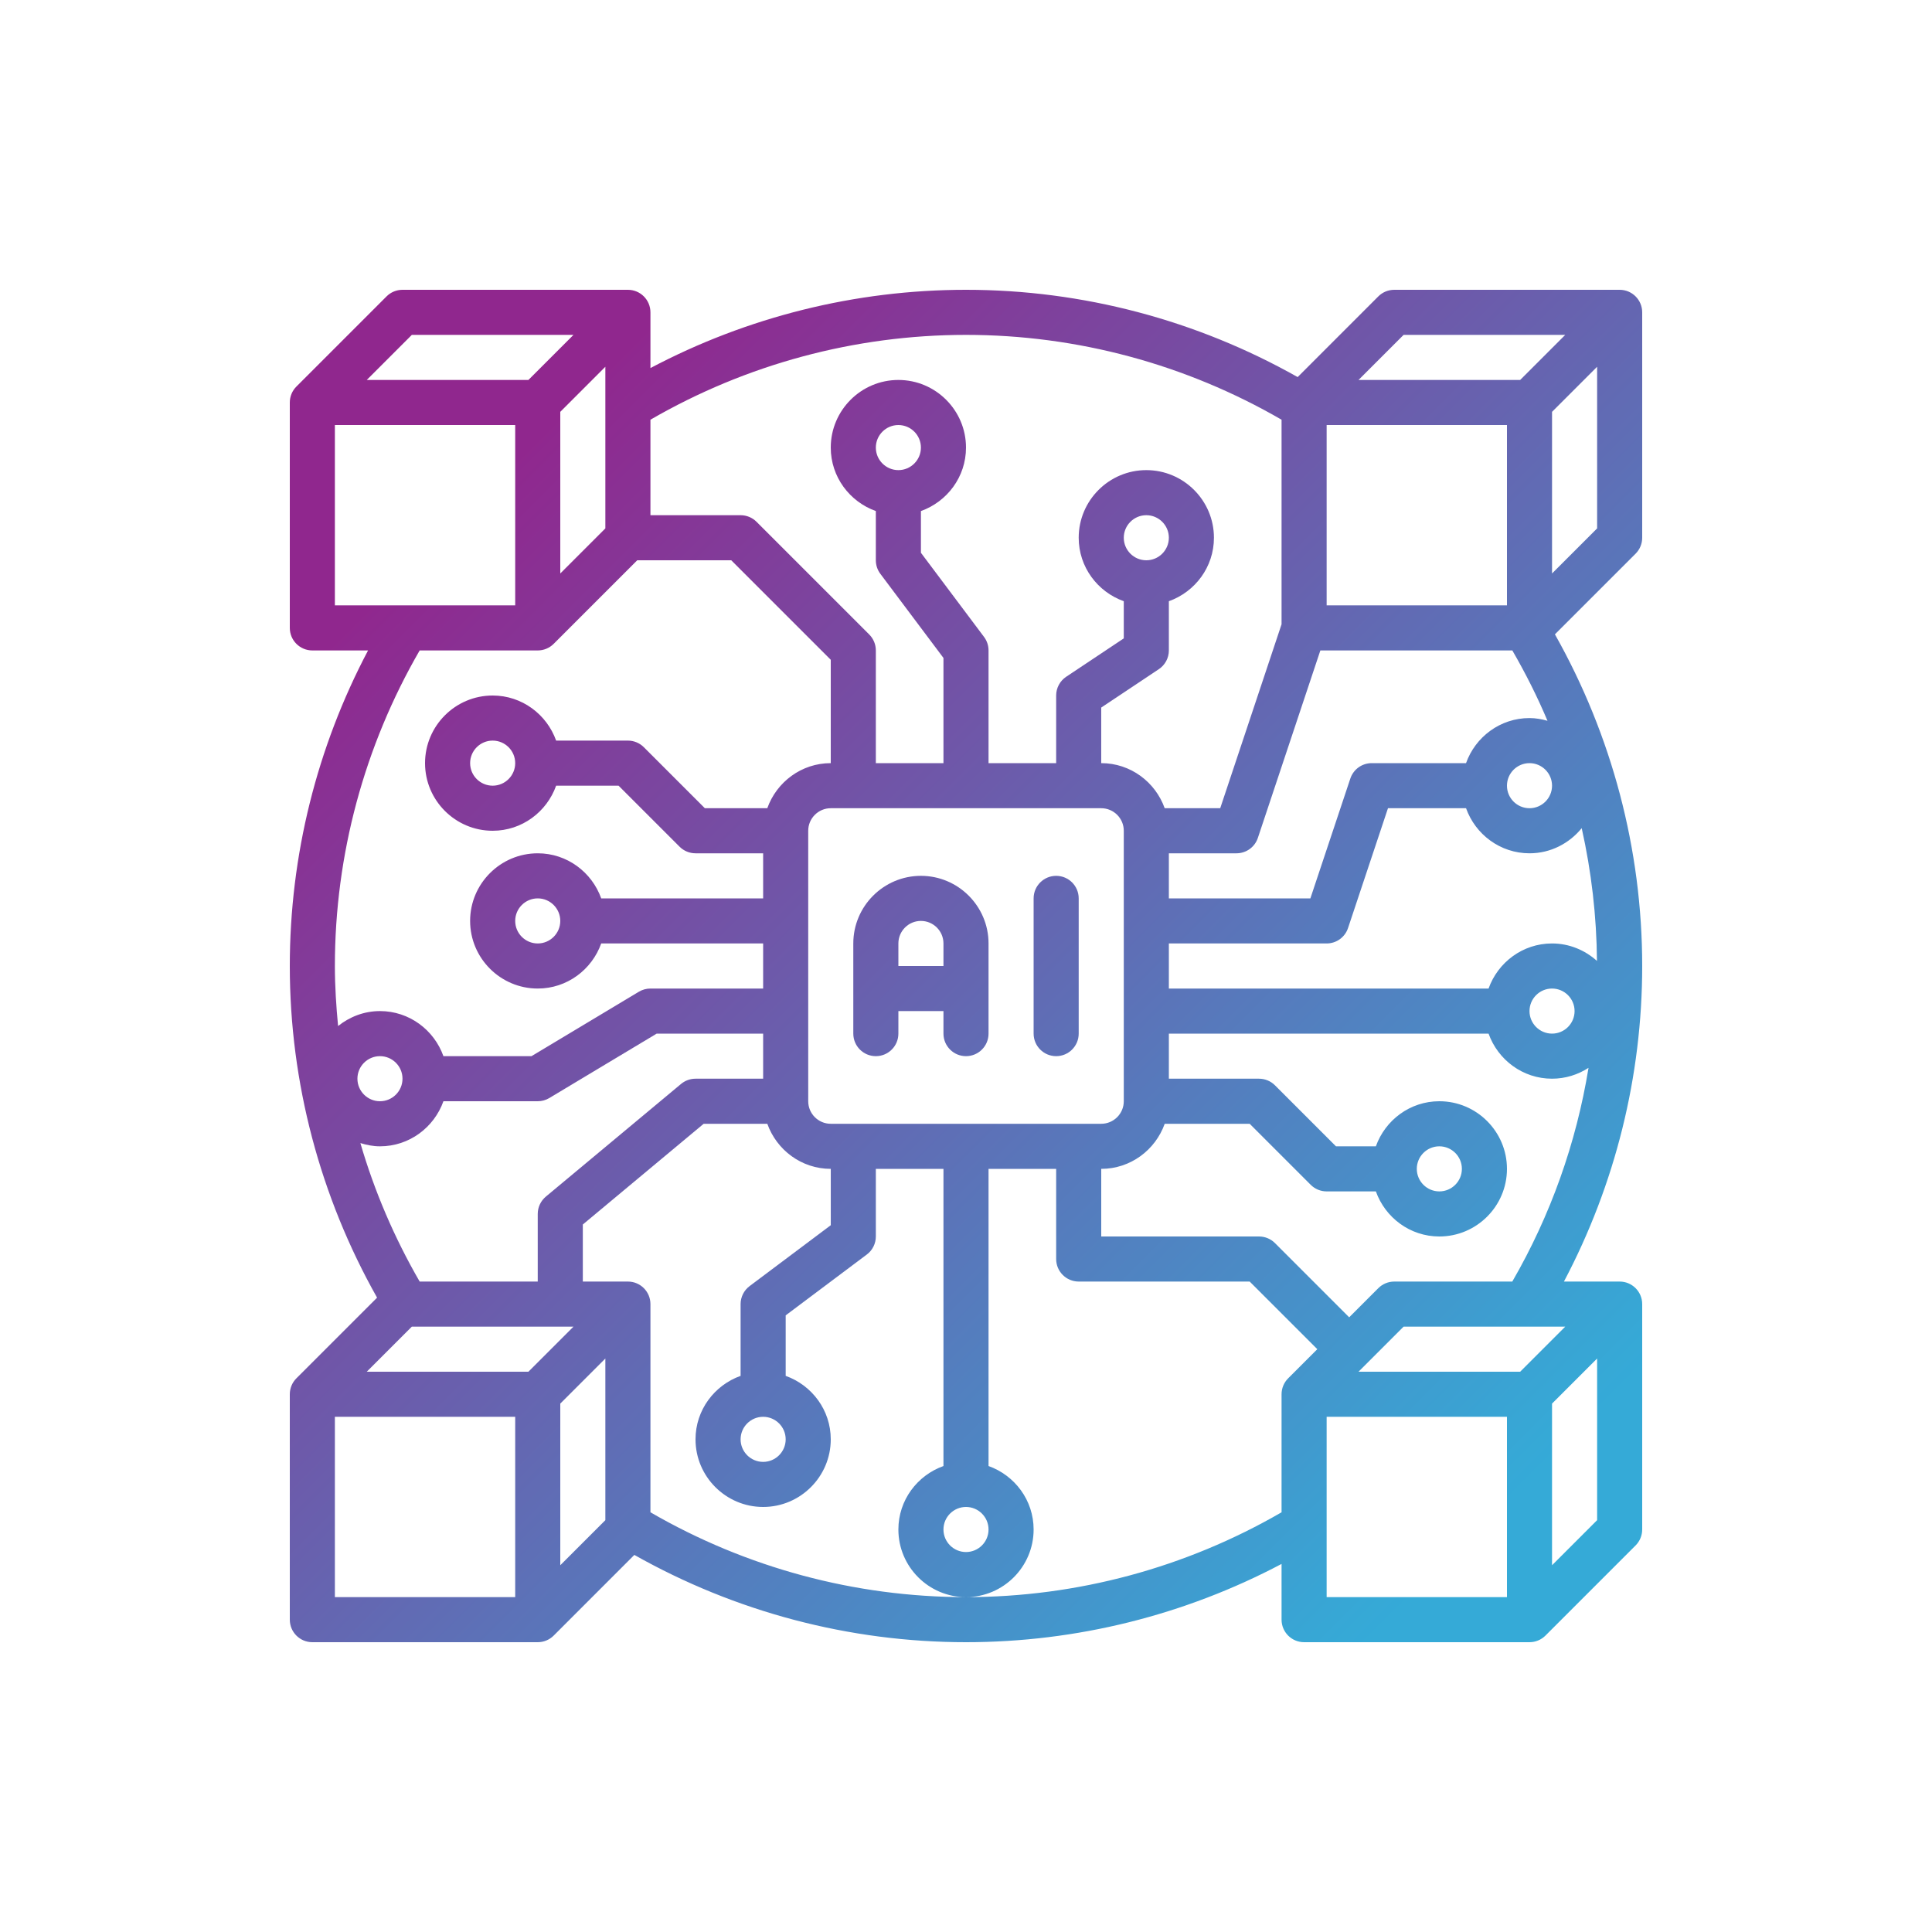 <svg xmlns="http://www.w3.org/2000/svg" xmlns:xlink="http://www.w3.org/1999/xlink" width="500" zoomAndPan="magnify" viewBox="0 0 375 375" height="500" preserveAspectRatio="xMidYMid meet" version="1.0"><defs><clipPath id="id1"><path d="M 56.25 56.25 L 318.75 56.25 L 318.75 318.75 L 56.25 318.75 Z M 56.25 56.25 " clip-rule="nonzero"/></clipPath><clipPath id="id2"><path d="M 318.75 104.375 L 318.75 60.625 C 318.75 58.207 316.789 56.25 314.375 56.25 L 270.625 56.25 C 269.465 56.25 268.352 56.711 267.531 57.531 L 251.875 73.191 C 232.285 62.141 210.141 56.25 187.5 56.25 C 166.062 56.25 145.055 61.504 126.25 71.441 L 126.25 60.625 C 126.25 58.207 124.289 56.25 121.875 56.25 L 78.125 56.25 C 76.965 56.25 75.852 56.711 75.031 57.531 L 57.531 75.031 C 56.711 75.852 56.25 76.961 56.25 78.125 L 56.25 121.875 C 56.25 124.293 58.211 126.25 60.625 126.25 L 71.441 126.25 C 61.504 145.055 56.25 166.062 56.25 187.5 C 56.25 210.137 62.141 232.285 73.191 251.875 L 57.531 267.531 C 56.711 268.352 56.25 269.461 56.25 270.625 L 56.25 314.375 C 56.25 316.793 58.211 318.75 60.625 318.75 L 104.375 318.75 C 105.535 318.75 106.648 318.289 107.469 317.469 L 123.125 301.809 C 142.715 312.859 164.859 318.75 187.5 318.75 C 208.938 318.75 229.945 313.496 248.75 303.559 L 248.75 314.375 C 248.75 316.793 250.711 318.75 253.125 318.75 L 296.875 318.75 C 298.035 318.75 299.148 318.289 299.969 317.469 L 317.469 299.969 C 318.289 299.148 318.75 298.039 318.75 296.875 L 318.75 253.125 C 318.75 250.707 316.789 248.75 314.375 248.75 L 303.559 248.75 C 313.496 229.945 318.75 208.938 318.75 187.5 C 318.75 164.863 312.859 142.715 301.809 123.125 L 317.469 107.469 C 318.289 106.648 318.75 105.539 318.75 104.375 Z M 272.438 65 L 303.812 65 L 295.062 73.75 L 263.688 73.75 Z M 301.25 183.125 C 295.555 183.125 290.742 186.797 288.93 191.875 L 226.875 191.875 L 226.875 183.125 L 257.5 183.125 C 259.387 183.125 261.059 181.922 261.652 180.133 L 269.406 156.875 L 284.559 156.875 C 286.371 161.953 291.184 165.625 296.879 165.625 C 300.98 165.625 304.598 163.699 307.008 160.746 C 308.891 169.164 309.898 177.797 309.969 186.512 C 307.641 184.43 304.609 183.125 301.25 183.125 Z M 305.625 196.25 C 305.625 198.664 303.66 200.625 301.25 200.625 C 298.84 200.625 296.875 198.664 296.875 196.25 C 296.875 193.836 298.84 191.875 301.25 191.875 C 303.66 191.875 305.625 193.836 305.625 196.25 Z M 292.5 152.5 C 292.5 150.086 294.465 148.125 296.875 148.125 C 299.285 148.125 301.25 150.086 301.25 152.5 C 301.25 154.914 299.285 156.875 296.875 156.875 C 294.465 156.875 292.5 154.914 292.5 152.5 Z M 296.875 139.375 C 291.18 139.375 286.367 143.047 284.555 148.125 L 266.25 148.125 C 264.363 148.125 262.691 149.328 262.098 151.117 L 254.344 174.375 L 226.875 174.375 L 226.875 165.625 L 240 165.625 C 241.887 165.625 243.559 164.422 244.152 162.633 L 256.281 126.25 L 293.543 126.25 C 296.102 130.668 298.395 135.223 300.367 139.906 C 299.246 139.594 298.09 139.375 296.875 139.375 Z M 257.5 117.5 L 257.5 82.5 L 292.5 82.5 L 292.5 117.5 Z M 187.5 65 C 209.082 65 230.188 70.719 248.75 81.465 L 248.75 121.168 L 236.844 156.875 L 226.066 156.875 C 224.254 151.797 219.441 148.125 213.746 148.125 L 213.746 137.34 L 224.922 129.891 C 226.145 129.078 226.875 127.711 226.875 126.25 L 226.875 116.695 C 231.953 114.883 235.625 110.07 235.625 104.375 C 235.625 97.141 229.734 91.25 222.5 91.25 C 215.266 91.25 209.375 97.141 209.375 104.375 C 209.375 110.07 213.047 114.883 218.125 116.695 L 218.125 123.91 L 206.945 131.359 C 205.73 132.172 205 133.539 205 135 L 205 148.125 L 191.875 148.125 L 191.875 126.25 C 191.875 125.301 191.57 124.383 191 123.625 L 178.75 107.293 L 178.75 99.195 C 183.828 97.383 187.5 92.57 187.5 86.875 C 187.5 79.641 181.609 73.75 174.375 73.75 C 167.141 73.75 161.25 79.641 161.25 86.875 C 161.25 92.57 164.922 97.383 170 99.195 L 170 108.75 C 170 109.699 170.305 110.617 170.875 111.375 L 183.125 127.707 L 183.125 148.125 L 170 148.125 L 170 126.25 C 170 125.086 169.539 123.977 168.719 123.156 L 146.844 101.281 C 146.023 100.461 144.91 100 143.75 100 L 126.25 100 L 126.25 81.465 C 144.812 70.719 165.918 65 187.5 65 Z M 161.25 218.125 C 158.84 218.125 156.875 216.164 156.875 213.75 L 156.875 161.25 C 156.875 158.836 158.84 156.875 161.25 156.875 L 213.75 156.875 C 216.16 156.875 218.125 158.836 218.125 161.25 L 218.125 213.75 C 218.125 216.164 216.16 218.125 213.75 218.125 Z M 191.875 296.875 C 191.875 299.289 189.91 301.25 187.5 301.25 C 185.09 301.25 183.125 299.289 183.125 296.875 C 183.125 294.461 185.09 292.5 187.5 292.5 C 189.91 292.5 191.875 294.461 191.875 296.875 Z M 218.125 104.375 C 218.125 101.961 220.09 100 222.5 100 C 224.91 100 226.875 101.961 226.875 104.375 C 226.875 106.789 224.91 108.75 222.5 108.75 C 220.09 108.75 218.125 106.789 218.125 104.375 Z M 170 86.875 C 170 84.461 171.965 82.5 174.375 82.5 C 176.785 82.5 178.75 84.461 178.75 86.875 C 178.75 89.289 176.785 91.25 174.375 91.25 C 171.965 91.25 170 89.289 170 86.875 Z M 79.938 65 L 111.312 65 L 102.562 73.75 L 71.188 73.75 Z M 117.5 71.188 L 117.5 102.562 L 108.75 111.312 L 108.75 79.938 Z M 65 82.5 L 100 82.5 L 100 117.5 L 65 117.5 Z M 81.457 126.25 L 104.375 126.25 C 105.535 126.25 106.648 125.789 107.469 124.969 L 123.688 108.75 L 141.938 108.75 L 161.25 128.062 L 161.25 148.125 C 155.555 148.125 150.742 151.797 148.93 156.875 L 136.812 156.875 L 124.969 145.031 C 124.148 144.211 123.035 143.75 121.875 143.75 L 107.945 143.75 C 106.133 138.672 101.32 135 95.625 135 C 88.391 135 82.5 140.891 82.5 148.125 C 82.5 155.359 88.391 161.25 95.625 161.25 C 101.32 161.25 106.133 157.578 107.945 152.5 L 120.062 152.5 L 131.906 164.344 C 132.727 165.164 133.84 165.625 135 165.625 L 148.125 165.625 L 148.125 174.375 L 116.695 174.375 C 114.883 169.297 110.07 165.625 104.375 165.625 C 97.141 165.625 91.25 171.516 91.25 178.75 C 91.25 185.984 97.141 191.875 104.375 191.875 C 110.07 191.875 114.883 188.203 116.695 183.125 L 148.125 183.125 L 148.125 191.875 L 126.25 191.875 C 125.457 191.875 124.68 192.09 123.996 192.5 L 103.164 205 L 86.07 205 C 84.258 199.922 79.445 196.25 73.75 196.25 C 70.664 196.25 67.859 197.367 65.621 199.152 C 65.254 195.289 65 191.406 65 187.5 C 65 165.918 70.719 144.812 81.457 126.25 Z M 148.125 209.375 L 135 209.375 C 133.977 209.375 132.988 209.734 132.199 210.387 L 105.949 232.262 C 104.953 233.098 104.375 234.324 104.375 235.625 L 104.375 248.75 L 81.457 248.75 C 76.547 240.258 72.68 231.238 69.949 221.871 C 71.16 222.242 72.422 222.5 73.75 222.5 C 79.445 222.5 84.258 218.828 86.07 213.75 L 104.375 213.75 C 105.168 213.75 105.945 213.535 106.629 213.125 L 127.461 200.625 L 148.125 200.625 Z M 102.562 266.25 L 71.188 266.25 L 79.938 257.5 L 111.312 257.5 Z M 69.375 209.375 C 69.375 206.961 71.34 205 73.75 205 C 76.16 205 78.125 206.961 78.125 209.375 C 78.125 211.789 76.16 213.75 73.75 213.75 C 71.34 213.75 69.375 211.789 69.375 209.375 Z M 100 148.125 C 100 150.539 98.035 152.5 95.625 152.5 C 93.215 152.5 91.25 150.539 91.25 148.125 C 91.25 145.711 93.215 143.75 95.625 143.75 C 98.035 143.75 100 145.711 100 148.125 Z M 108.75 178.75 C 108.75 181.164 106.785 183.125 104.375 183.125 C 101.965 183.125 100 181.164 100 178.75 C 100 176.336 101.965 174.375 104.375 174.375 C 106.785 174.375 108.75 176.336 108.75 178.75 Z M 65 275 L 100 275 L 100 310 L 65 310 Z M 108.75 303.812 L 108.75 272.438 L 117.5 263.688 L 117.5 295.062 Z M 187.5 310 C 165.918 310 144.812 304.281 126.25 293.535 L 126.25 253.125 C 126.25 250.707 124.289 248.75 121.875 248.75 L 113.125 248.75 L 113.125 237.676 L 136.582 218.125 L 148.934 218.125 C 150.746 223.203 155.559 226.875 161.254 226.875 L 161.254 237.812 L 145.504 249.625 C 144.398 250.453 143.75 251.75 143.75 253.125 L 143.75 267.055 C 138.672 268.867 135 273.68 135 279.375 C 135 286.609 140.891 292.5 148.125 292.5 C 155.359 292.5 161.25 286.609 161.25 279.375 C 161.25 273.68 157.578 268.867 152.5 267.055 L 152.5 255.312 L 168.25 243.5 C 169.352 242.676 170 241.379 170 240 L 170 226.875 L 183.125 226.875 L 183.125 284.555 C 178.047 286.367 174.375 291.18 174.375 296.875 C 174.375 304.109 180.266 310 187.5 310 C 194.734 310 200.625 304.109 200.625 296.875 C 200.625 291.18 196.953 286.367 191.875 284.555 L 191.875 226.875 L 205 226.875 L 205 244.375 C 205 246.793 206.961 248.75 209.375 248.75 L 242.562 248.75 L 255.688 261.875 L 250.031 267.531 C 249.211 268.352 248.75 269.461 248.75 270.625 L 248.75 293.535 C 230.188 304.281 209.082 310 187.5 310 Z M 152.5 279.375 C 152.5 281.789 150.535 283.75 148.125 283.75 C 145.715 283.75 143.75 281.789 143.75 279.375 C 143.75 276.961 145.715 275 148.125 275 C 150.535 275 152.5 276.961 152.5 279.375 Z M 295.062 266.25 L 263.688 266.25 L 272.438 257.5 L 303.812 257.5 Z M 257.5 275 L 292.5 275 L 292.5 310 L 257.5 310 Z M 301.25 303.812 L 301.25 272.438 L 310 263.688 L 310 295.062 Z M 270.625 248.75 C 269.465 248.75 268.352 249.211 267.531 250.031 L 261.875 255.688 L 247.469 241.281 C 246.648 240.461 245.535 240 244.375 240 L 213.75 240 L 213.75 226.875 C 219.445 226.875 224.258 223.203 226.07 218.125 L 242.562 218.125 L 254.406 229.969 C 255.227 230.789 256.34 231.25 257.5 231.25 L 267.055 231.25 C 268.867 236.328 273.68 240 279.375 240 C 286.609 240 292.5 234.109 292.5 226.875 C 292.5 219.641 286.609 213.75 279.375 213.75 C 273.68 213.75 268.867 217.422 267.055 222.5 L 259.312 222.5 L 247.469 210.656 C 246.648 209.836 245.535 209.375 244.375 209.375 L 226.875 209.375 L 226.875 200.625 L 288.93 200.625 C 290.742 205.703 295.555 209.375 301.25 209.375 C 303.863 209.375 306.285 208.586 308.332 207.266 C 305.953 221.859 300.965 235.914 293.535 248.75 Z M 275 226.875 C 275 224.461 276.965 222.5 279.375 222.5 C 281.785 222.5 283.75 224.461 283.75 226.875 C 283.75 229.289 281.785 231.25 279.375 231.25 C 276.965 231.25 275 229.289 275 226.875 Z M 301.25 111.312 L 301.25 79.938 L 310 71.188 L 310 102.562 Z M 301.25 111.312 " clip-rule="nonzero"/></clipPath><linearGradient x1="2" gradientTransform="matrix(4.375, 0, 0, 4.375, 47.5, 47.5)" y1="2" x2="62" gradientUnits="userSpaceOnUse" y2="62" id="id3"><stop stop-opacity="1" stop-color="rgb(56.499%, 15.3%, 55.699%)" offset="0"/><stop stop-opacity="1" stop-color="rgb(56.499%, 15.3%, 55.699%)" offset="0.125"/><stop stop-opacity="1" stop-color="rgb(56.499%, 15.3%, 55.699%)" offset="0.141"/><stop stop-opacity="1" stop-color="rgb(56.383%, 15.466%, 55.792%)" offset="0.148"/><stop stop-opacity="1" stop-color="rgb(56.081%, 15.901%, 56.033%)" offset="0.152"/><stop stop-opacity="1" stop-color="rgb(55.894%, 16.17%, 56.183%)" offset="0.156"/><stop stop-opacity="1" stop-color="rgb(55.708%, 16.437%, 56.331%)" offset="0.16"/><stop stop-opacity="1" stop-color="rgb(55.524%, 16.704%, 56.48%)" offset="0.164"/><stop stop-opacity="1" stop-color="rgb(55.338%, 16.971%, 56.628%)" offset="0.168"/><stop stop-opacity="1" stop-color="rgb(55.153%, 17.238%, 56.778%)" offset="0.172"/><stop stop-opacity="1" stop-color="rgb(54.967%, 17.505%, 56.926%)" offset="0.176"/><stop stop-opacity="1" stop-color="rgb(54.781%, 17.773%, 57.075%)" offset="0.18"/><stop stop-opacity="1" stop-color="rgb(54.594%, 18.04%, 57.224%)" offset="0.184"/><stop stop-opacity="1" stop-color="rgb(54.41%, 18.307%, 57.373%)" offset="0.188"/><stop stop-opacity="1" stop-color="rgb(54.224%, 18.575%, 57.521%)" offset="0.191"/><stop stop-opacity="1" stop-color="rgb(54.039%, 18.843%, 57.671%)" offset="0.195"/><stop stop-opacity="1" stop-color="rgb(53.853%, 19.11%, 57.819%)" offset="0.199"/><stop stop-opacity="1" stop-color="rgb(53.667%, 19.377%, 57.968%)" offset="0.203"/><stop stop-opacity="1" stop-color="rgb(53.481%, 19.644%, 58.116%)" offset="0.207"/><stop stop-opacity="1" stop-color="rgb(53.296%, 19.911%, 58.266%)" offset="0.211"/><stop stop-opacity="1" stop-color="rgb(53.11%, 20.178%, 58.414%)" offset="0.215"/><stop stop-opacity="1" stop-color="rgb(52.925%, 20.447%, 58.563%)" offset="0.219"/><stop stop-opacity="1" stop-color="rgb(52.739%, 20.714%, 58.711%)" offset="0.223"/><stop stop-opacity="1" stop-color="rgb(52.553%, 20.981%, 58.861%)" offset="0.227"/><stop stop-opacity="1" stop-color="rgb(52.367%, 21.248%, 59.009%)" offset="0.23"/><stop stop-opacity="1" stop-color="rgb(52.182%, 21.515%, 59.158%)" offset="0.234"/><stop stop-opacity="1" stop-color="rgb(51.996%, 21.782%, 59.306%)" offset="0.238"/><stop stop-opacity="1" stop-color="rgb(51.81%, 22.05%, 59.456%)" offset="0.242"/><stop stop-opacity="1" stop-color="rgb(51.624%, 22.318%, 59.604%)" offset="0.246"/><stop stop-opacity="1" stop-color="rgb(51.439%, 22.585%, 59.753%)" offset="0.25"/><stop stop-opacity="1" stop-color="rgb(51.253%, 22.852%, 59.901%)" offset="0.254"/><stop stop-opacity="1" stop-color="rgb(51.068%, 23.12%, 60.051%)" offset="0.258"/><stop stop-opacity="1" stop-color="rgb(50.882%, 23.387%, 60.199%)" offset="0.262"/><stop stop-opacity="1" stop-color="rgb(50.696%, 23.654%, 60.349%)" offset="0.266"/><stop stop-opacity="1" stop-color="rgb(50.51%, 23.921%, 60.497%)" offset="0.27"/><stop stop-opacity="1" stop-color="rgb(50.325%, 24.188%, 60.646%)" offset="0.273"/><stop stop-opacity="1" stop-color="rgb(50.139%, 24.455%, 60.794%)" offset="0.277"/><stop stop-opacity="1" stop-color="rgb(49.954%, 24.724%, 60.944%)" offset="0.281"/><stop stop-opacity="1" stop-color="rgb(49.768%, 24.991%, 61.092%)" offset="0.285"/><stop stop-opacity="1" stop-color="rgb(49.582%, 25.258%, 61.241%)" offset="0.289"/><stop stop-opacity="1" stop-color="rgb(49.396%, 25.525%, 61.389%)" offset="0.293"/><stop stop-opacity="1" stop-color="rgb(49.211%, 25.792%, 61.537%)" offset="0.297"/><stop stop-opacity="1" stop-color="rgb(49.025%, 26.059%, 61.685%)" offset="0.301"/><stop stop-opacity="1" stop-color="rgb(48.84%, 26.328%, 61.835%)" offset="0.305"/><stop stop-opacity="1" stop-color="rgb(48.654%, 26.595%, 61.983%)" offset="0.309"/><stop stop-opacity="1" stop-color="rgb(48.468%, 26.862%, 62.132%)" offset="0.312"/><stop stop-opacity="1" stop-color="rgb(48.282%, 27.129%, 62.28%)" offset="0.316"/><stop stop-opacity="1" stop-color="rgb(48.097%, 27.396%, 62.43%)" offset="0.32"/><stop stop-opacity="1" stop-color="rgb(47.911%, 27.663%, 62.578%)" offset="0.324"/><stop stop-opacity="1" stop-color="rgb(47.726%, 27.931%, 62.727%)" offset="0.328"/><stop stop-opacity="1" stop-color="rgb(47.54%, 28.198%, 62.875%)" offset="0.332"/><stop stop-opacity="1" stop-color="rgb(47.354%, 28.465%, 63.025%)" offset="0.336"/><stop stop-opacity="1" stop-color="rgb(47.168%, 28.732%, 63.173%)" offset="0.34"/><stop stop-opacity="1" stop-color="rgb(46.983%, 29.001%, 63.322%)" offset="0.344"/><stop stop-opacity="1" stop-color="rgb(46.797%, 29.268%, 63.47%)" offset="0.348"/><stop stop-opacity="1" stop-color="rgb(46.613%, 29.535%, 63.62%)" offset="0.352"/><stop stop-opacity="1" stop-color="rgb(46.426%, 29.802%, 63.768%)" offset="0.355"/><stop stop-opacity="1" stop-color="rgb(46.24%, 30.069%, 63.918%)" offset="0.359"/><stop stop-opacity="1" stop-color="rgb(46.054%, 30.336%, 64.066%)" offset="0.363"/><stop stop-opacity="1" stop-color="rgb(45.869%, 30.605%, 64.215%)" offset="0.367"/><stop stop-opacity="1" stop-color="rgb(45.683%, 30.872%, 64.363%)" offset="0.371"/><stop stop-opacity="1" stop-color="rgb(45.499%, 31.139%, 64.513%)" offset="0.375"/><stop stop-opacity="1" stop-color="rgb(45.312%, 31.406%, 64.661%)" offset="0.379"/><stop stop-opacity="1" stop-color="rgb(45.126%, 31.673%, 64.81%)" offset="0.383"/><stop stop-opacity="1" stop-color="rgb(44.94%, 31.94%, 64.958%)" offset="0.387"/><stop stop-opacity="1" stop-color="rgb(44.756%, 32.208%, 65.108%)" offset="0.391"/><stop stop-opacity="1" stop-color="rgb(44.569%, 32.475%, 65.256%)" offset="0.395"/><stop stop-opacity="1" stop-color="rgb(44.383%, 32.742%, 65.405%)" offset="0.398"/><stop stop-opacity="1" stop-color="rgb(44.197%, 33.009%, 65.553%)" offset="0.402"/><stop stop-opacity="1" stop-color="rgb(44.012%, 33.278%, 65.703%)" offset="0.406"/><stop stop-opacity="1" stop-color="rgb(43.826%, 33.545%, 65.851%)" offset="0.41"/><stop stop-opacity="1" stop-color="rgb(43.642%, 33.812%, 66%)" offset="0.414"/><stop stop-opacity="1" stop-color="rgb(43.456%, 34.079%, 66.148%)" offset="0.418"/><stop stop-opacity="1" stop-color="rgb(43.269%, 34.346%, 66.298%)" offset="0.422"/><stop stop-opacity="1" stop-color="rgb(43.083%, 34.613%, 66.446%)" offset="0.426"/><stop stop-opacity="1" stop-color="rgb(42.899%, 34.882%, 66.595%)" offset="0.43"/><stop stop-opacity="1" stop-color="rgb(42.712%, 35.149%, 66.743%)" offset="0.434"/><stop stop-opacity="1" stop-color="rgb(42.528%, 35.416%, 66.893%)" offset="0.438"/><stop stop-opacity="1" stop-color="rgb(42.342%, 35.683%, 67.041%)" offset="0.441"/><stop stop-opacity="1" stop-color="rgb(42.155%, 35.95%, 67.191%)" offset="0.445"/><stop stop-opacity="1" stop-color="rgb(41.969%, 36.217%, 67.339%)" offset="0.449"/><stop stop-opacity="1" stop-color="rgb(41.785%, 36.485%, 67.488%)" offset="0.453"/><stop stop-opacity="1" stop-color="rgb(41.599%, 36.752%, 67.636%)" offset="0.457"/><stop stop-opacity="1" stop-color="rgb(41.414%, 37.019%, 67.784%)" offset="0.461"/><stop stop-opacity="1" stop-color="rgb(41.228%, 37.286%, 67.932%)" offset="0.465"/><stop stop-opacity="1" stop-color="rgb(41.042%, 37.553%, 68.082%)" offset="0.469"/><stop stop-opacity="1" stop-color="rgb(40.855%, 37.82%, 68.23%)" offset="0.473"/><stop stop-opacity="1" stop-color="rgb(40.671%, 38.089%, 68.379%)" offset="0.477"/><stop stop-opacity="1" stop-color="rgb(40.485%, 38.356%, 68.527%)" offset="0.48"/><stop stop-opacity="1" stop-color="rgb(40.3%, 38.623%, 68.677%)" offset="0.484"/><stop stop-opacity="1" stop-color="rgb(40.114%, 38.89%, 68.825%)" offset="0.488"/><stop stop-opacity="1" stop-color="rgb(39.928%, 39.159%, 68.974%)" offset="0.492"/><stop stop-opacity="1" stop-color="rgb(39.742%, 39.426%, 69.122%)" offset="0.496"/><stop stop-opacity="1" stop-color="rgb(39.557%, 39.693%, 69.272%)" offset="0.5"/><stop stop-opacity="1" stop-color="rgb(39.371%, 39.96%, 69.42%)" offset="0.504"/><stop stop-opacity="1" stop-color="rgb(39.186%, 40.227%, 69.569%)" offset="0.508"/><stop stop-opacity="1" stop-color="rgb(39%, 40.494%, 69.717%)" offset="0.512"/><stop stop-opacity="1" stop-color="rgb(38.814%, 40.762%, 69.867%)" offset="0.516"/><stop stop-opacity="1" stop-color="rgb(38.628%, 41.029%, 70.015%)" offset="0.52"/><stop stop-opacity="1" stop-color="rgb(38.443%, 41.296%, 70.164%)" offset="0.523"/><stop stop-opacity="1" stop-color="rgb(38.257%, 41.563%, 70.312%)" offset="0.527"/><stop stop-opacity="1" stop-color="rgb(38.072%, 41.83%, 70.462%)" offset="0.531"/><stop stop-opacity="1" stop-color="rgb(37.886%, 42.097%, 70.61%)" offset="0.535"/><stop stop-opacity="1" stop-color="rgb(37.7%, 42.366%, 70.76%)" offset="0.539"/><stop stop-opacity="1" stop-color="rgb(37.514%, 42.633%, 70.908%)" offset="0.543"/><stop stop-opacity="1" stop-color="rgb(37.329%, 42.9%, 71.057%)" offset="0.547"/><stop stop-opacity="1" stop-color="rgb(37.143%, 43.167%, 71.205%)" offset="0.551"/><stop stop-opacity="1" stop-color="rgb(36.957%, 43.436%, 71.355%)" offset="0.555"/><stop stop-opacity="1" stop-color="rgb(36.771%, 43.703%, 71.503%)" offset="0.559"/><stop stop-opacity="1" stop-color="rgb(36.586%, 43.97%, 71.652%)" offset="0.562"/><stop stop-opacity="1" stop-color="rgb(36.4%, 44.237%, 71.8%)" offset="0.566"/><stop stop-opacity="1" stop-color="rgb(36.215%, 44.504%, 71.95%)" offset="0.57"/><stop stop-opacity="1" stop-color="rgb(36.029%, 44.771%, 72.098%)" offset="0.574"/><stop stop-opacity="1" stop-color="rgb(35.843%, 45.039%, 72.247%)" offset="0.578"/><stop stop-opacity="1" stop-color="rgb(35.657%, 45.306%, 72.395%)" offset="0.582"/><stop stop-opacity="1" stop-color="rgb(35.472%, 45.573%, 72.545%)" offset="0.586"/><stop stop-opacity="1" stop-color="rgb(35.286%, 45.84%, 72.693%)" offset="0.59"/><stop stop-opacity="1" stop-color="rgb(35.101%, 46.107%, 72.842%)" offset="0.594"/><stop stop-opacity="1" stop-color="rgb(34.915%, 46.375%, 72.99%)" offset="0.598"/><stop stop-opacity="1" stop-color="rgb(34.729%, 46.643%, 73.14%)" offset="0.602"/><stop stop-opacity="1" stop-color="rgb(34.543%, 46.91%, 73.288%)" offset="0.605"/><stop stop-opacity="1" stop-color="rgb(34.358%, 47.177%, 73.438%)" offset="0.609"/><stop stop-opacity="1" stop-color="rgb(34.172%, 47.444%, 73.586%)" offset="0.613"/><stop stop-opacity="1" stop-color="rgb(33.987%, 47.711%, 73.735%)" offset="0.617"/><stop stop-opacity="1" stop-color="rgb(33.801%, 47.978%, 73.883%)" offset="0.621"/><stop stop-opacity="1" stop-color="rgb(33.615%, 48.247%, 74.031%)" offset="0.625"/><stop stop-opacity="1" stop-color="rgb(33.429%, 48.514%, 74.179%)" offset="0.629"/><stop stop-opacity="1" stop-color="rgb(33.244%, 48.781%, 74.329%)" offset="0.633"/><stop stop-opacity="1" stop-color="rgb(33.058%, 49.048%, 74.477%)" offset="0.637"/><stop stop-opacity="1" stop-color="rgb(32.874%, 49.316%, 74.626%)" offset="0.641"/><stop stop-opacity="1" stop-color="rgb(32.687%, 49.583%, 74.774%)" offset="0.645"/><stop stop-opacity="1" stop-color="rgb(32.501%, 49.85%, 74.924%)" offset="0.648"/><stop stop-opacity="1" stop-color="rgb(32.315%, 50.117%, 75.072%)" offset="0.652"/><stop stop-opacity="1" stop-color="rgb(32.13%, 50.385%, 75.221%)" offset="0.656"/><stop stop-opacity="1" stop-color="rgb(31.944%, 50.652%, 75.369%)" offset="0.66"/><stop stop-opacity="1" stop-color="rgb(31.76%, 50.92%, 75.519%)" offset="0.664"/><stop stop-opacity="1" stop-color="rgb(31.573%, 51.187%, 75.667%)" offset="0.668"/><stop stop-opacity="1" stop-color="rgb(31.387%, 51.454%, 75.816%)" offset="0.672"/><stop stop-opacity="1" stop-color="rgb(31.201%, 51.721%, 75.964%)" offset="0.676"/><stop stop-opacity="1" stop-color="rgb(31.017%, 51.988%, 76.114%)" offset="0.68"/><stop stop-opacity="1" stop-color="rgb(30.83%, 52.255%, 76.262%)" offset="0.684"/><stop stop-opacity="1" stop-color="rgb(30.646%, 52.524%, 76.411%)" offset="0.688"/><stop stop-opacity="1" stop-color="rgb(30.46%, 52.791%, 76.559%)" offset="0.691"/><stop stop-opacity="1" stop-color="rgb(30.273%, 53.058%, 76.709%)" offset="0.695"/><stop stop-opacity="1" stop-color="rgb(30.087%, 53.325%, 76.857%)" offset="0.699"/><stop stop-opacity="1" stop-color="rgb(29.903%, 53.593%, 77.007%)" offset="0.703"/><stop stop-opacity="1" stop-color="rgb(29.716%, 53.86%, 77.155%)" offset="0.707"/><stop stop-opacity="1" stop-color="rgb(29.53%, 54.128%, 77.304%)" offset="0.711"/><stop stop-opacity="1" stop-color="rgb(29.344%, 54.395%, 77.452%)" offset="0.715"/><stop stop-opacity="1" stop-color="rgb(29.16%, 54.662%, 77.602%)" offset="0.719"/><stop stop-opacity="1" stop-color="rgb(28.973%, 54.929%, 77.75%)" offset="0.723"/><stop stop-opacity="1" stop-color="rgb(28.789%, 55.197%, 77.899%)" offset="0.727"/><stop stop-opacity="1" stop-color="rgb(28.603%, 55.464%, 78.047%)" offset="0.73"/><stop stop-opacity="1" stop-color="rgb(28.416%, 55.731%, 78.197%)" offset="0.734"/><stop stop-opacity="1" stop-color="rgb(28.23%, 55.998%, 78.345%)" offset="0.738"/><stop stop-opacity="1" stop-color="rgb(28.046%, 56.265%, 78.494%)" offset="0.742"/><stop stop-opacity="1" stop-color="rgb(27.859%, 56.532%, 78.642%)" offset="0.746"/><stop stop-opacity="1" stop-color="rgb(27.675%, 56.801%, 78.792%)" offset="0.75"/><stop stop-opacity="1" stop-color="rgb(27.489%, 57.068%, 78.94%)" offset="0.754"/><stop stop-opacity="1" stop-color="rgb(27.303%, 57.335%, 79.089%)" offset="0.758"/><stop stop-opacity="1" stop-color="rgb(27.116%, 57.602%, 79.237%)" offset="0.762"/><stop stop-opacity="1" stop-color="rgb(26.932%, 57.869%, 79.387%)" offset="0.766"/><stop stop-opacity="1" stop-color="rgb(26.746%, 58.136%, 79.535%)" offset="0.77"/><stop stop-opacity="1" stop-color="rgb(26.561%, 58.405%, 79.684%)" offset="0.773"/><stop stop-opacity="1" stop-color="rgb(26.375%, 58.672%, 79.832%)" offset="0.777"/><stop stop-opacity="1" stop-color="rgb(26.189%, 58.939%, 79.98%)" offset="0.781"/><stop stop-opacity="1" stop-color="rgb(26.003%, 59.206%, 80.128%)" offset="0.785"/><stop stop-opacity="1" stop-color="rgb(25.818%, 59.474%, 80.278%)" offset="0.789"/><stop stop-opacity="1" stop-color="rgb(25.632%, 59.741%, 80.426%)" offset="0.793"/><stop stop-opacity="1" stop-color="rgb(25.447%, 60.008%, 80.576%)" offset="0.797"/><stop stop-opacity="1" stop-color="rgb(25.261%, 60.275%, 80.724%)" offset="0.801"/><stop stop-opacity="1" stop-color="rgb(25.075%, 60.542%, 80.873%)" offset="0.805"/><stop stop-opacity="1" stop-color="rgb(24.889%, 60.809%, 81.021%)" offset="0.809"/><stop stop-opacity="1" stop-color="rgb(24.704%, 61.078%, 81.171%)" offset="0.812"/><stop stop-opacity="1" stop-color="rgb(24.518%, 61.345%, 81.319%)" offset="0.816"/><stop stop-opacity="1" stop-color="rgb(24.333%, 61.612%, 81.468%)" offset="0.82"/><stop stop-opacity="1" stop-color="rgb(24.147%, 61.879%, 81.616%)" offset="0.824"/><stop stop-opacity="1" stop-color="rgb(23.961%, 62.146%, 81.766%)" offset="0.828"/><stop stop-opacity="1" stop-color="rgb(23.775%, 62.413%, 81.914%)" offset="0.832"/><stop stop-opacity="1" stop-color="rgb(23.59%, 62.682%, 82.063%)" offset="0.836"/><stop stop-opacity="1" stop-color="rgb(23.404%, 62.949%, 82.211%)" offset="0.84"/><stop stop-opacity="1" stop-color="rgb(23.219%, 63.216%, 82.361%)" offset="0.844"/><stop stop-opacity="1" stop-color="rgb(23.033%, 63.483%, 82.509%)" offset="0.848"/><stop stop-opacity="1" stop-color="rgb(22.847%, 63.751%, 82.658%)" offset="0.852"/><stop stop-opacity="1" stop-color="rgb(22.661%, 64.018%, 82.806%)" offset="0.855"/><stop stop-opacity="1" stop-color="rgb(22.476%, 64.285%, 82.956%)" offset="0.859"/><stop stop-opacity="1" stop-color="rgb(22.29%, 64.552%, 83.104%)" offset="0.863"/><stop stop-opacity="1" stop-color="rgb(22.105%, 64.819%, 83.253%)" offset="0.867"/><stop stop-opacity="1" stop-color="rgb(21.919%, 65.086%, 83.401%)" offset="0.871"/><stop stop-opacity="1" stop-color="rgb(21.733%, 65.355%, 83.551%)" offset="0.875"/><stop stop-opacity="1" stop-color="rgb(21.547%, 65.622%, 83.699%)" offset="0.879"/><stop stop-opacity="1" stop-color="rgb(21.362%, 65.889%, 83.849%)" offset="0.883"/><stop stop-opacity="1" stop-color="rgb(21.176%, 66.156%, 83.997%)" offset="0.887"/><stop stop-opacity="1" stop-color="rgb(20.99%, 66.423%, 84.146%)" offset="0.891"/><stop stop-opacity="1" stop-color="rgb(20.894%, 66.56%, 84.222%)" offset="0.906"/><stop stop-opacity="1" stop-color="rgb(20.799%, 66.699%, 84.299%)" offset="0.938"/><stop stop-opacity="1" stop-color="rgb(20.799%, 66.699%, 84.299%)" offset="1"/></linearGradient><clipPath id="id4"><path d="M 165 170 L 192 170 L 192 205 L 165 205 Z M 165 170 " clip-rule="nonzero"/></clipPath><clipPath id="id5"><path d="M 178.75 170 C 171.516 170 165.625 175.891 165.625 183.125 L 165.625 200.625 C 165.625 203.043 167.586 205 170 205 C 172.414 205 174.375 203.043 174.375 200.625 L 174.375 196.25 L 183.125 196.25 L 183.125 200.625 C 183.125 203.043 185.086 205 187.5 205 C 189.914 205 191.875 203.043 191.875 200.625 L 191.875 183.125 C 191.875 175.891 185.984 170 178.75 170 Z M 174.375 187.5 L 174.375 183.125 C 174.375 180.711 176.34 178.75 178.75 178.75 C 181.16 178.75 183.125 180.711 183.125 183.125 L 183.125 187.5 Z M 174.375 187.5 " clip-rule="nonzero"/></clipPath><linearGradient x1="26.207" gradientTransform="matrix(4.375, 0, 0, 4.375, 47.5, 47.5)" y1="28.794" x2="33.207" gradientUnits="userSpaceOnUse" y2="35.794" id="id6"><stop stop-opacity="1" stop-color="rgb(43.121%, 34.56%, 66.417%)" offset="0"/><stop stop-opacity="1" stop-color="rgb(43.034%, 34.685%, 66.486%)" offset="0.031"/><stop stop-opacity="1" stop-color="rgb(42.862%, 34.933%, 66.624%)" offset="0.062"/><stop stop-opacity="1" stop-color="rgb(42.688%, 35.184%, 66.763%)" offset="0.094"/><stop stop-opacity="1" stop-color="rgb(42.514%, 35.432%, 66.902%)" offset="0.125"/><stop stop-opacity="1" stop-color="rgb(42.342%, 35.683%, 67.041%)" offset="0.156"/><stop stop-opacity="1" stop-color="rgb(42.168%, 35.931%, 67.18%)" offset="0.188"/><stop stop-opacity="1" stop-color="rgb(41.995%, 36.182%, 67.319%)" offset="0.219"/><stop stop-opacity="1" stop-color="rgb(41.821%, 36.43%, 67.458%)" offset="0.25"/><stop stop-opacity="1" stop-color="rgb(41.649%, 36.681%, 67.595%)" offset="0.281"/><stop stop-opacity="1" stop-color="rgb(41.475%, 36.929%, 67.734%)" offset="0.312"/><stop stop-opacity="1" stop-color="rgb(41.301%, 37.18%, 67.873%)" offset="0.344"/><stop stop-opacity="1" stop-color="rgb(41.129%, 37.428%, 68.011%)" offset="0.375"/><stop stop-opacity="1" stop-color="rgb(40.955%, 37.679%, 68.15%)" offset="0.406"/><stop stop-opacity="1" stop-color="rgb(40.782%, 37.927%, 68.289%)" offset="0.429"/><stop stop-opacity="1" stop-color="rgb(40.695%, 38.052%, 68.359%)" offset="0.438"/><stop stop-opacity="1" stop-color="rgb(40.608%, 38.177%, 68.428%)" offset="0.469"/><stop stop-opacity="1" stop-color="rgb(40.436%, 38.426%, 68.567%)" offset="0.5"/><stop stop-opacity="1" stop-color="rgb(40.262%, 38.676%, 68.706%)" offset="0.531"/><stop stop-opacity="1" stop-color="rgb(40.089%, 38.925%, 68.845%)" offset="0.562"/><stop stop-opacity="1" stop-color="rgb(39.915%, 39.175%, 68.983%)" offset="0.571"/><stop stop-opacity="1" stop-color="rgb(39.828%, 39.301%, 69.054%)" offset="0.594"/><stop stop-opacity="1" stop-color="rgb(39.742%, 39.424%, 69.122%)" offset="0.625"/><stop stop-opacity="1" stop-color="rgb(39.569%, 39.674%, 69.261%)" offset="0.656"/><stop stop-opacity="1" stop-color="rgb(39.395%, 39.925%, 69.4%)" offset="0.688"/><stop stop-opacity="1" stop-color="rgb(39.223%, 40.173%, 69.539%)" offset="0.719"/><stop stop-opacity="1" stop-color="rgb(39.049%, 40.424%, 69.678%)" offset="0.75"/><stop stop-opacity="1" stop-color="rgb(38.876%, 40.672%, 69.817%)" offset="0.781"/><stop stop-opacity="1" stop-color="rgb(38.702%, 40.923%, 69.955%)" offset="0.812"/><stop stop-opacity="1" stop-color="rgb(38.528%, 41.171%, 70.094%)" offset="0.844"/><stop stop-opacity="1" stop-color="rgb(38.356%, 41.422%, 70.233%)" offset="0.875"/><stop stop-opacity="1" stop-color="rgb(38.182%, 41.67%, 70.372%)" offset="0.906"/><stop stop-opacity="1" stop-color="rgb(38.01%, 41.92%, 70.511%)" offset="0.938"/><stop stop-opacity="1" stop-color="rgb(37.836%, 42.169%, 70.65%)" offset="0.969"/><stop stop-opacity="1" stop-color="rgb(37.663%, 42.419%, 70.789%)" offset="1"/></linearGradient><clipPath id="id7"><path d="M 200 170 L 210 170 L 210 205 L 200 205 Z M 200 170 " clip-rule="nonzero"/></clipPath><clipPath id="id8"><path d="M 205 170 C 202.586 170 200.625 171.957 200.625 174.375 L 200.625 200.625 C 200.625 203.043 202.586 205 205 205 C 207.414 205 209.375 203.043 209.375 200.625 L 209.375 174.375 C 209.375 171.957 207.414 170 205 170 Z M 205 170 " clip-rule="nonzero"/></clipPath><linearGradient x1="33.5" gradientTransform="matrix(4.375, 0, 0, 4.375, 47.5, 47.5)" y1="29.5" x2="38.5" gradientUnits="userSpaceOnUse" y2="34.5" id="id9"><stop stop-opacity="1" stop-color="rgb(39.954%, 39.122%, 68.954%)" offset="0"/><stop stop-opacity="1" stop-color="rgb(39.828%, 39.301%, 69.054%)" offset="0.062"/><stop stop-opacity="1" stop-color="rgb(39.581%, 39.656%, 69.252%)" offset="0.125"/><stop stop-opacity="1" stop-color="rgb(39.334%, 40.013%, 69.45%)" offset="0.188"/><stop stop-opacity="1" stop-color="rgb(39.087%, 40.37%, 69.649%)" offset="0.2"/><stop stop-opacity="1" stop-color="rgb(38.963%, 40.549%, 69.748%)" offset="0.25"/><stop stop-opacity="1" stop-color="rgb(38.838%, 40.726%, 69.847%)" offset="0.312"/><stop stop-opacity="1" stop-color="rgb(38.591%, 41.083%, 70.045%)" offset="0.375"/><stop stop-opacity="1" stop-color="rgb(38.344%, 41.438%, 70.244%)" offset="0.438"/><stop stop-opacity="1" stop-color="rgb(38.097%, 41.795%, 70.442%)" offset="0.5"/><stop stop-opacity="1" stop-color="rgb(37.848%, 42.151%, 70.641%)" offset="0.562"/><stop stop-opacity="1" stop-color="rgb(37.601%, 42.508%, 70.839%)" offset="0.625"/><stop stop-opacity="1" stop-color="rgb(37.354%, 42.865%, 71.037%)" offset="0.688"/><stop stop-opacity="1" stop-color="rgb(37.106%, 43.221%, 71.236%)" offset="0.75"/><stop stop-opacity="1" stop-color="rgb(36.858%, 43.578%, 71.434%)" offset="0.8"/><stop stop-opacity="1" stop-color="rgb(36.734%, 43.756%, 71.533%)" offset="0.812"/><stop stop-opacity="1" stop-color="rgb(36.61%, 43.933%, 71.632%)" offset="0.875"/><stop stop-opacity="1" stop-color="rgb(36.363%, 44.29%, 71.831%)" offset="0.938"/><stop stop-opacity="1" stop-color="rgb(36.116%, 44.646%, 72.029%)" offset="1"/></linearGradient></defs><g clip-path="url(#id1)"><g clip-path="url(#id2)"><path fill="url(#id3)" d="M 56.25 56.25 L 56.25 318.75 L 318.75 318.75 L 318.75 56.25 Z M 56.25 56.25 " fill-rule="nonzero"/></g></g><g clip-path="url(#id4)"><g clip-path="url(#id5)"><path fill="url(#id6)" d="M 165.625 170 L 165.625 205 L 191.875 205 L 191.875 170 Z M 165.625 170 " fill-rule="nonzero"/></g></g><g clip-path="url(#id7)"><g clip-path="url(#id8)"><path fill="url(#id9)" d="M 200.625 170 L 200.625 205 L 209.375 205 L 209.375 170 Z M 200.625 170 " fill-rule="nonzero"/></g></g></svg>